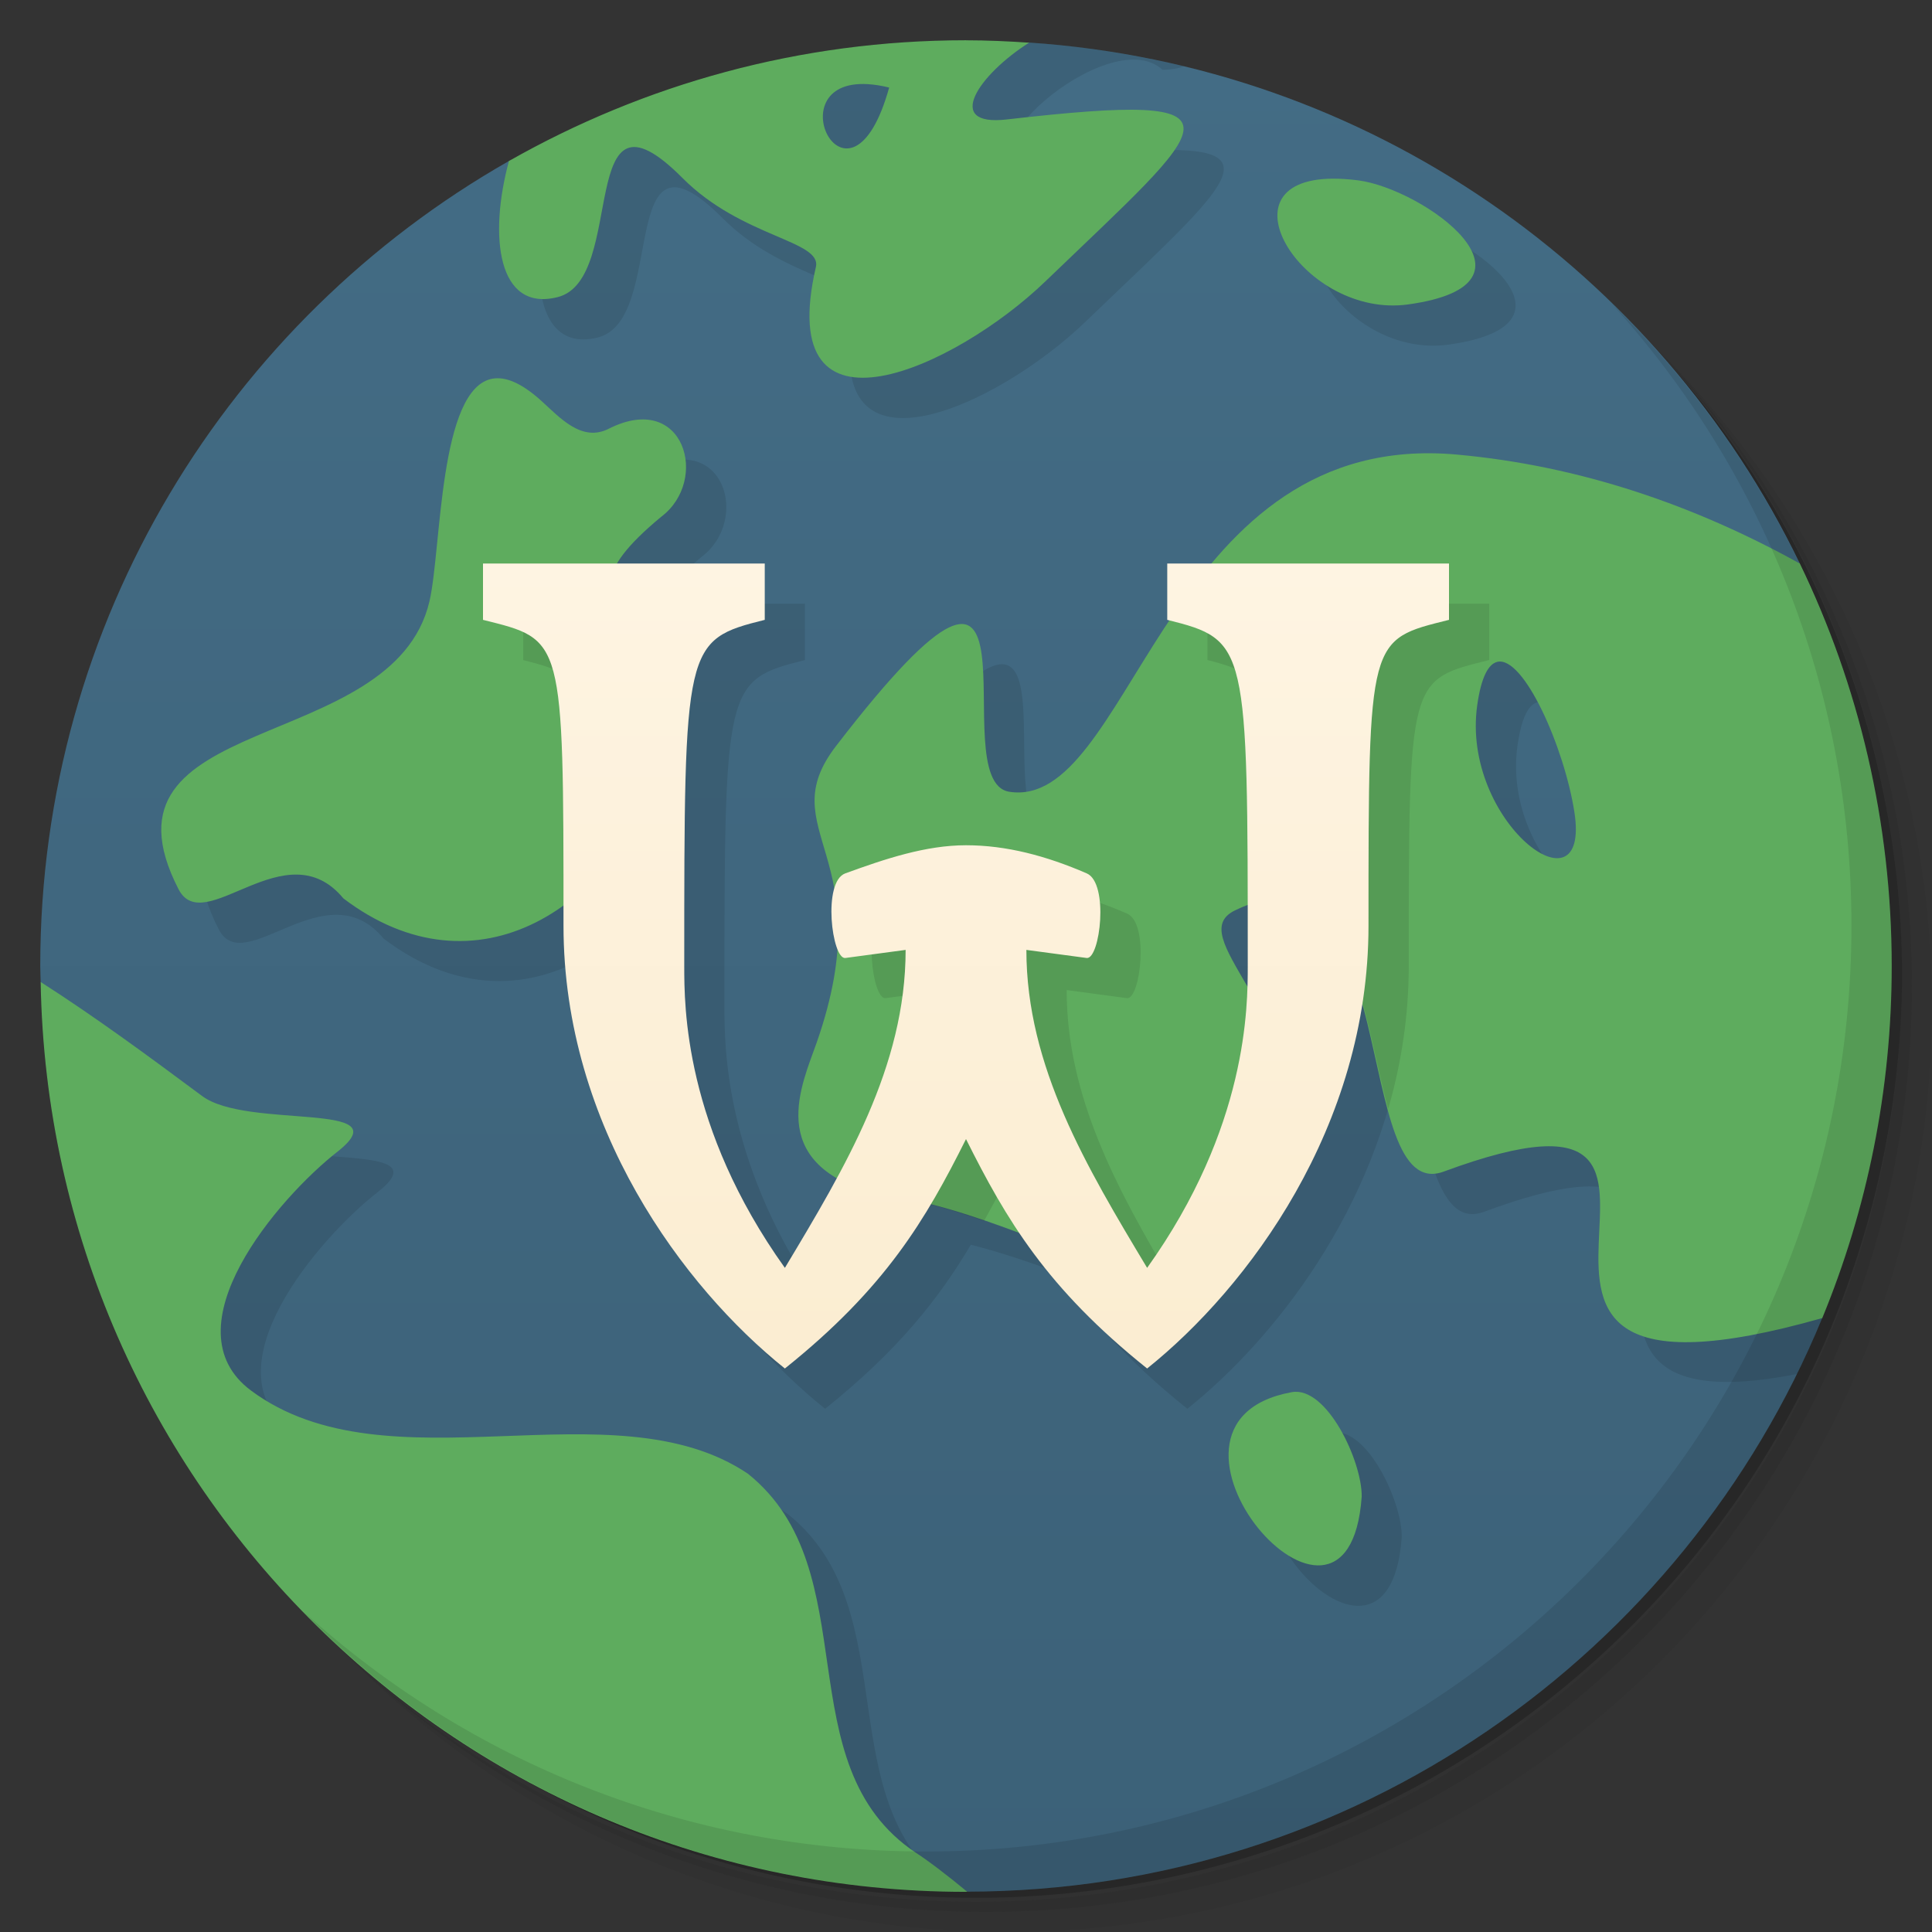 <svg viewBox="0 0 48 48" xmlns="http://www.w3.org/2000/svg">
 <rect x="0" y="0" width="48" height="48" fill="#333333" stroke="none"/>
 <defs>
  <linearGradient id="linearGradient3764" x1="1" x2="47" gradientTransform="matrix(0 -1 1 0 -1.5e-6 48)" gradientUnits="userSpaceOnUse">
   <stop style="stop-color:#3c6178" offset="0"/>
   <stop style="stop-color:#436c85" offset="1"/>
  </linearGradient>
  <linearGradient id="linearGradient4168" x2="0" y1="34" y2="14" gradientUnits="userSpaceOnUse">
   <stop style="stop-color:#fbedd1" offset="0"/>
   <stop style="stop-color:#fef4e2" offset="1"/>
  </linearGradient>
 </defs>
 <path d="m36.31 5c5.859 4.062 9.688 10.831 9.688 18.5 0 12.426-10.07 22.5-22.5 22.5-7.669 0-14.438-3.828-18.5-9.688 1.037 1.822 2.306 3.499 3.781 4.969 4.085 3.712 9.514 5.969 15.469 5.969 12.703 0 23-10.298 23-23 0-5.954-2.256-11.384-5.969-15.469-1.469-1.475-3.147-2.744-4.969-3.781zm4.969 3.781c3.854 4.113 6.219 9.637 6.219 15.719 0 12.703-10.297 23-23 23-6.081 0-11.606-2.364-15.719-6.219 4.16 4.144 9.883 6.719 16.219 6.719 12.703 0 23-10.298 23-23 0-6.335-2.575-12.06-6.719-16.219z" style="opacity:.05"/>
 <path d="m41.28 8.781c3.712 4.085 5.969 9.514 5.969 15.469 0 12.703-10.297 23-23 23-5.954 0-11.384-2.256-15.469-5.969 4.113 3.854 9.637 6.219 15.719 6.219 12.703 0 23-10.298 23-23 0-6.081-2.364-11.606-6.219-15.719z" style="opacity:.1"/>
 <path d="m31.25 2.375c8.615 3.154 14.75 11.417 14.75 21.13 0 12.426-10.07 22.5-22.5 22.5-9.708 0-17.971-6.135-21.12-14.75a23 23 0 0 0 44.875-7 23 23 0 0 0-16-21.875z" style="opacity:.2"/>
 <path d="m12.645 4c-6.952 3.956-11.645 11.427-11.645 19.998 0 0.133 8e-3 0.264 0.01 0.396 7.51 20.07 10.7 14.711 23.02 22.604h2e-3c9.592-0.014 17.804-5.899 21.242-14.254-0.275-9.746-0.275-14.746-0.559-18.746-3.505-7.248-10.702-12.372-19.15-12.941-5.232 0.736-9.492 1.679-12.923 2.943" style="fill:url(#linearGradient3764)"/>
 <path d="m24 1c-3.396 0-6.616 0.741-9.518 2.063-1.336 2.091-1.679 5.844 0.375 5.32 1.744-0.445 0.416-5.655 3.098-2.961 1.479 1.486 3.467 1.551 3.314 2.215-1.067 4.626 3.504 2.47 5.695 0.361 4.122-3.967 5.368-4.754-0.955-4.03-2.616 0.299 1.523-3.48 2.873-2.234 0.23-3e-3 0.402-0.036 0.531-0.086-1.737-0.419-3.548-0.646-5.414-0.646zm-1.434 2.09c0.156 0.01 0.331 0.036 0.525 0.084-0.981 3.523-2.86-0.231-0.525-0.084zm11.529 2.348c-2.87 0.031-0.687 3.479 1.885 3.125 3.673-0.506 0.394-2.874-1.242-3.084-0.238-0.03-0.451-0.043-0.643-0.041zm-20.848 4.967c-1.352 0.219-1.275 4.248-1.578 5.537-0.908 3.86-8.528 2.689-6.234 7.148 0.638 1.24 2.665-1.501 4.096 0.229 1.913 1.452 3.887 1.305 5.465 0.17 0 0.208 4e-3 0.29 4e-3 0.512 0 5 3 9 5.5 11 1.799-1.439 2.817-2.724 3.621-4.076 0.757 0.193 1.497 0.445 2.207 0.711 0.74 1.1 1.69 2.18 3.172 3.365 2.167-1.734 4.707-4.971 5.346-9.06 0.571 2.102 0.762 4.632 2.023 4.166 8.04-2.973-0.302 5.614 7.779 4.03 1.505-3.059 2.352-6.498 2.352-10.137 0-3.343-0.718-6.515-2-9.381-2.402-1.231-5.01-2.074-7.801-2.326-0.227-0.021-0.449-0.032-0.664-0.033-2.485-0.015-4.159 1.216-5.436 2.74h-1.1v1.4c0.021 5e-3 0.034 0.011 0.055 0.016-1.489 2.236-2.455 4.493-3.979 4.254-1.716-0.269 1.322-8.449-4.305-1.135-1.016 1.321-0.314 2.044-0.041 3.539v2e-3c-0.13 0.445-0.066 1.14 0.076 1.496-0.046 0.646-0.191 1.402-0.512 2.322-0.311 0.892-1.058 2.466 0.494 3.373-0.405 0.751-0.845 1.492-1.289 2.232-2.5-3.5-2.5-6.5-2.5-7.5 0-8 0-8.1 2-8.6v-1.4h-3.658c0.181-0.314 0.511-0.685 1.09-1.164 1.203-0.906 0.573-3.125-1.291-2.193-0.687 0.361-1.238-0.282-1.705-0.701-0.487-0.436-0.875-0.588-1.188-0.537zm25.08 7.04c0.651 0.129 1.549 2.216 1.787 3.727 0.421 2.67-2.825 0.253-2.412-2.652 0.1-0.703 0.28-1.021 0.498-1.072 0.041-0.01 0.084-0.011 0.127-2e-3zm-6.338 6.05c1e-3 0.55 0.01 0.861 0.01 1.512 0 0.111-0.014 0.33-0.018 0.488-0.54-0.933-0.95-1.556-0.301-1.871 0.107-0.052 0.209-0.091 0.309-0.129zm-30.971 1.295c0.41 12.242 10.382 22.05 22.687 22.21-3.199-2.201-1.138-6.982-4.127-9.381-3.351-2.254-8.942 0.462-12.342-2.064-2.087-1.551 0.659-4.779 2.168-5.953 1.564-1.25-2.257-0.529-3.383-1.365-1.601-1.188-3.251-2.422-5-3.445zm32.07 10.803c-4.233 0.769 1.402 7.343 1.738 2.596 0.013-0.873-0.866-2.754-1.738-2.596z" style="fill-opacity:.098"/>
 <path d="m24 1c-4.132 0-8 1.095-11.355 3-0.507 1.866-0.286 3.763 1.213 3.381 1.744-0.445 0.416-5.653 3.098-2.959 1.479 1.486 3.467 1.549 3.314 2.213-1.067 4.626 3.504 2.472 5.695 0.363 4.122-3.967 5.368-4.756-0.955-4.03-1.58 0.181-0.687-1.119 0.558-1.908-0.519-0.035-1.04-0.059-1.568-0.059m-2.434 1.09c0.156 0.01 0.331 0.036 0.525 0.084-0.981 3.523-2.86-0.231-0.525-0.084zm11.529 2.348c-2.87 0.031-0.687 3.479 1.885 3.125 3.673-0.506 0.394-2.874-1.242-3.084-0.238-0.03-0.451-0.043-0.643-0.041m-20.848 4.967c-1.352 0.219-1.275 4.248-1.578 5.537-0.908 3.86-8.528 2.689-6.234 7.148 0.638 1.24 2.665-1.501 4.096 0.229 3.284 2.493 6.759 0.298 8.07-3.578 1.29-3.809-3.657-3.02-0.172-5.904 1.203-0.906 0.573-3.125-1.291-2.193-0.687 0.361-1.238-0.282-1.705-0.701-0.487-0.436-0.875-0.588-1.188-0.537zm23.287 1.855c-6.665-0.04-7.505 8.873-10.459 8.41-1.716-0.269 1.322-8.449-4.305-1.135-1.626 2.114 1.149 2.698-0.477 7.359-0.361 1.034-1.315 2.988 1.42 3.752 5.063 0.602 9.73 5.499 10.344-1.408 0.277-3.12-2.678-4.987-1.377-5.619 4.191-2.037 2.856 7.35 5.188 6.488 8.529-3.152-1.393 6.706 9.406 3.639 1.11-2.697 1.725-5.649 1.725-8.746 0-3.585-0.821-6.976-2.283-10-2.595-1.44-5.449-2.43-8.518-2.707-0.227-0.021-0.449-0.032-0.664-0.033zm1.666 5.182c0.655-0.153 1.66 2.113 1.914 3.725 0.421 2.67-2.825 0.253-2.412-2.652 0.1-0.703 0.28-1.021 0.498-1.072zm-36.19 7.955c0.212 12.519 10.42 22.604 22.99 22.604h0.033c-0.488-0.403-0.95-0.758-1.279-0.971-3.273-2.185-1.168-7.01-4.174-9.418-3.351-2.254-8.942 0.462-12.342-2.064-2.087-1.551 0.659-4.779 2.168-5.953 1.564-1.25-2.257-0.529-3.383-1.365-1.295-0.962-2.626-1.946-4.01-2.832m31.08 10.189c-4.233 0.769 1.402 7.343 1.738 2.596 0.013-0.873-0.866-2.754-1.738-2.596z" style="fill:#5eac5e"/>
 <path d="m13 15v1.4c1.71 0.428 1.947 0.703 1.982 5.191 0.681-0.766 1.243-1.735 1.621-2.852 0.796-2.349-0.773-2.949-1.281-3.74m14.678 0v1.4c1.714 0.429 1.947 0.876 1.982 5.945 1.691 0.241 1.974 3.267 2.508 5.205 0.321-1.111 0.51-2.299 0.51-3.551 0-7.199 0-7.1 2-7.6v-1.4m-12 7c-1 0-2.01 0.338-3 0.699-0.57 0.208-0.331 2.133 0 2.102l1.5-0.201c0 1.829-0.597 3.498-1.414 5.109 0.809 0.129 1.594 0.364 2.363 0.627 0.187-0.341 0.373-0.679 0.551-1.035 0.261 0.522 0.523 1.024 0.811 1.516 1.228 0.471 2.363 0.919 3.311 1.037-1.361-2.288-2.621-4.603-2.621-7.254l1.5 0.201c0.331 0.031 0.557-1.86 0-2.102-1.01-0.438-2-0.699-3-0.699" style="fill-opacity:.098"/>
 <g transform="translate(1,1)"></g>
 <path d="m40.03 7.531c3.712 4.084 5.969 9.514 5.969 15.469 0 12.703-10.297 23-23 23-5.954 0-11.384-2.256-15.469-5.969 4.178 4.291 10.01 6.969 16.469 6.969 12.703 0 23-10.298 23-23 0-6.462-2.677-12.291-6.969-16.469z" style="opacity:.1"/>
 <path d="m12 14v1.4c2 0.5 2 0.401 2 7.6 0 5 3 9 5.5 11 2.5-2 3.5-3.7 4.5-5.7 1 2 2 3.7 4.5 5.7 2.5-2 5.5-6 5.5-11 0-7.199 0-7.1 2-7.6v-1.4h-7v1.4c2 0.5 2 0.6 2 8.6 0 1 0 4-2.5 7.5-1.5-2.5-3-5-3-7.9l1.5 0.201c0.331 0.031 0.557-1.86 0-2.102-1.01-0.438-2-0.699-3-0.699s-2.01 0.338-3 0.699c-0.57 0.208-0.331 2.133 0 2.102l1.5-0.201c0 2.9-1.5 5.4-3 7.9-2.5-3.5-2.5-6.5-2.5-7.5 0-8 0-8.1 2-8.6v-1.4" style="fill:url(#linearGradient4168)"/>
</svg>
